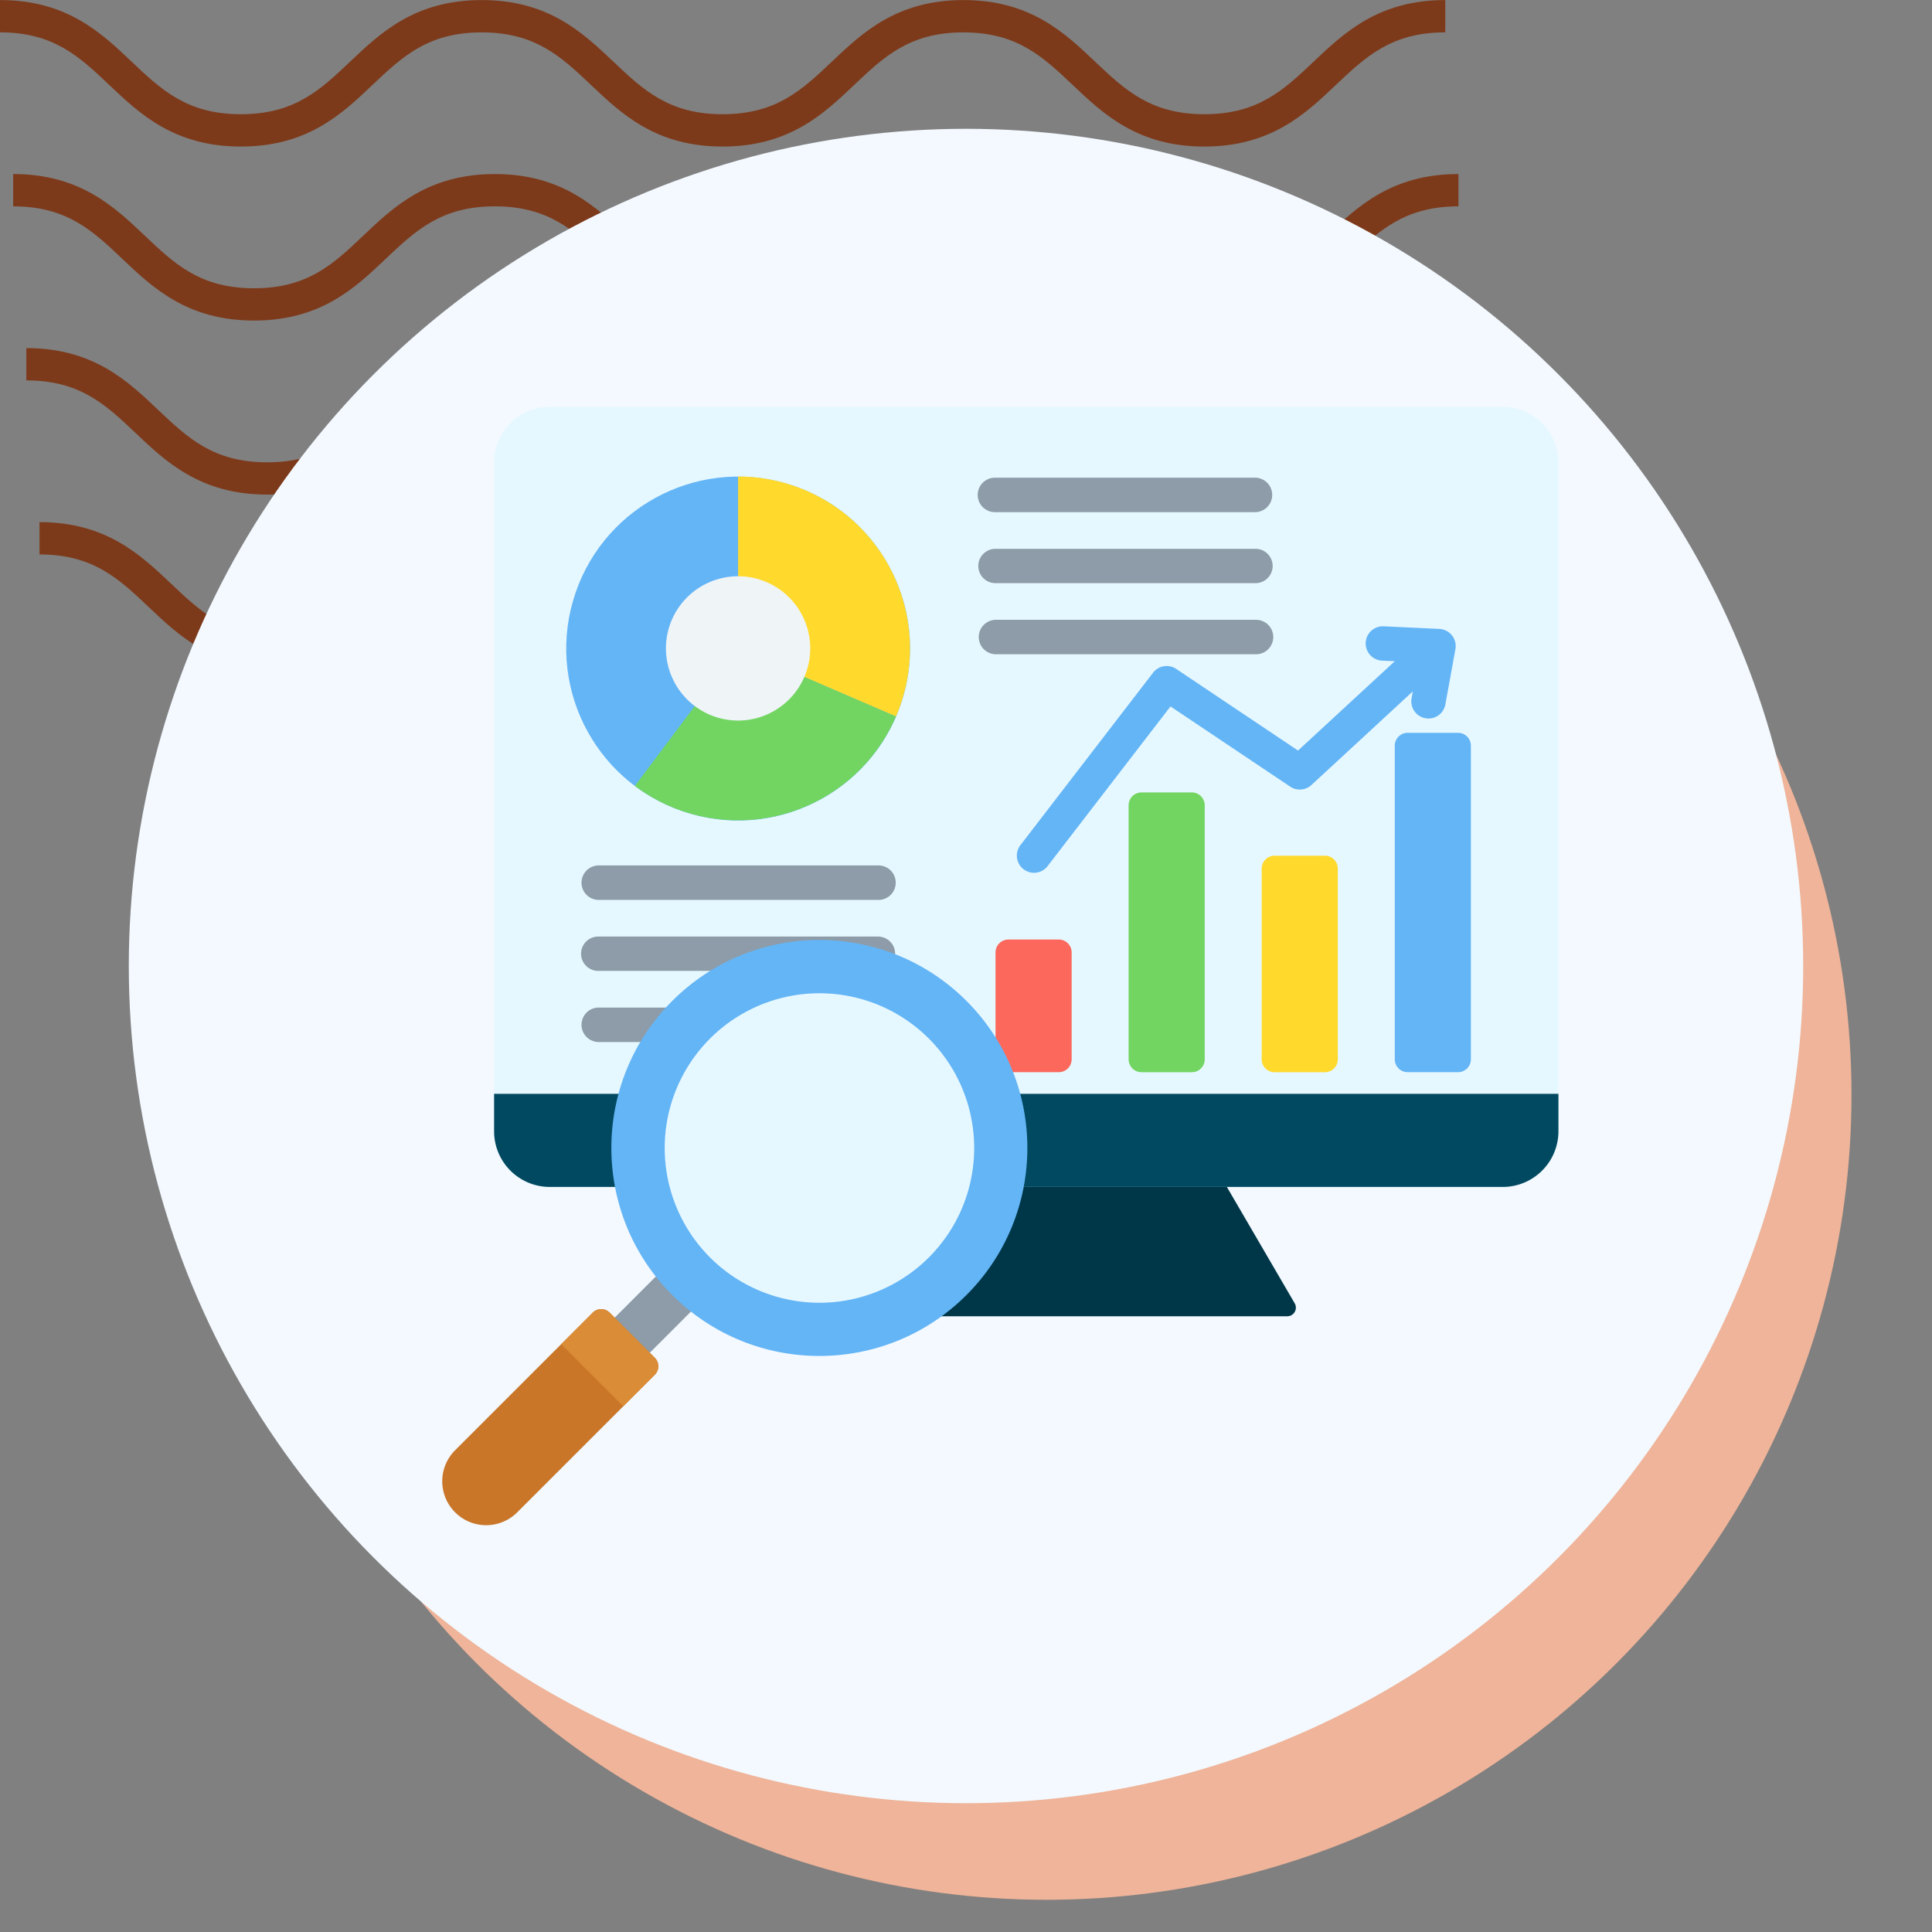<svg xmlns="http://www.w3.org/2000/svg" xmlns:xlink="http://www.w3.org/1999/xlink" width="120" height="120" viewBox="0 0 120 120">
  <rect x="0" y="0" width="120" height="120" fill="#808080" stroke="none"/>
  <defs>
    <clipPath id="clip-path">
      <rect id="Rectangle_400938" data-name="Rectangle 400938" width="120" height="120" transform="translate(0 0)" fill="none"/>
    </clipPath>
    <clipPath id="clip-path-2">
      <rect id="Rectangle_401073" data-name="Rectangle 401073" width="92.219" height="41.532" fill="#7d3a1b"/>
    </clipPath>
  </defs>
  <g id="Group_1118907" data-name="Group 1118907" transform="translate(-810.203 -998)">
    <g id="Group_1099399" data-name="Group 1099399" transform="translate(422.535 -5015)">
      <rect id="Rectangle_401103" data-name="Rectangle 401103" width="120" height="120" transform="translate(387.668 6013)" fill="none"/>
      <g id="Group_1099348" data-name="Group 1099348" transform="translate(387.668 6013)">
        <g id="Group_1099282" data-name="Group 1099282">
          <g id="Group_1099281" data-name="Group 1099281" clip-path="url(#clip-path-2)">
            <path id="Path_873375" data-name="Path 873375" d="M74.8,9.1c-4.139,0-6.28-2.03-8.17-3.821-1.855-1.756-3.452-3.274-6.792-3.274s-4.937,1.517-6.792,3.274C51.161,7.072,49.023,9.1,44.881,9.1s-6.28-2.03-8.169-3.821C34.857,3.525,33.26,2.007,29.92,2.007s-4.937,1.517-6.789,3.274C21.241,7.072,19.1,9.1,14.962,9.1S8.679,7.072,6.789,5.281C4.937,3.525,3.34,2.007,0,2.007V0C4.139,0,6.28,2.033,8.17,3.821c1.855,1.759,3.452,3.274,6.792,3.274S19.9,5.58,21.75,3.824C23.637,2.033,25.781,0,29.92,0s6.283,2.033,8.17,3.821c1.855,1.759,3.452,3.274,6.792,3.274s4.937-1.514,6.792-3.274C53.56,2.033,55.7,0,59.843,0s6.283,2.033,8.17,3.821C69.867,5.58,71.464,7.094,74.8,7.094S79.742,5.58,81.6,3.821C83.483,2.033,85.624,0,89.766,0V2.007c-3.34,0-4.937,1.517-6.792,3.274C81.084,7.072,78.943,9.1,74.8,9.1" transform="translate(2.453 32.43)" fill="#7d3a1b"/>
            <path id="Path_873376" data-name="Path 873376" d="M74.8,9.1c-4.139,0-6.283-2.03-8.17-3.824-1.855-1.756-3.452-3.27-6.792-3.27s-4.937,1.514-6.792,3.27C51.164,7.072,49.023,9.1,44.881,9.1s-6.283-2.03-8.17-3.824c-1.855-1.756-3.452-3.27-6.792-3.27s-4.937,1.517-6.789,3.27C21.241,7.072,19.1,9.1,14.962,9.1S8.679,7.072,6.789,5.278C4.937,3.522,3.34,2.007,0,2.007V0C4.139,0,6.283,2.03,8.17,3.821c1.855,1.759,3.452,3.274,6.792,3.274S19.9,5.58,21.75,3.821C23.637,2.03,25.781,0,29.92,0S36.2,2.03,38.093,3.821c1.852,1.759,3.449,3.274,6.789,3.274s4.937-1.514,6.792-3.274C53.56,2.03,55.7,0,59.843,0s6.283,2.03,8.17,3.821C69.867,5.58,71.464,7.094,74.8,7.094S79.742,5.58,81.6,3.821C83.486,2.03,85.627,0,89.769,0V2.007c-3.34,0-4.94,1.517-6.8,3.27C81.084,7.072,78.943,9.1,74.8,9.1" transform="translate(1.635 21.62)" fill="#7d3a1b"/>
            <path id="Path_873377" data-name="Path 873377" d="M74.8,9.1c-4.139,0-6.283-2.03-8.169-3.824-1.855-1.756-3.452-3.27-6.792-3.27s-4.937,1.514-6.792,3.27C51.164,7.072,49.02,9.1,44.881,9.1s-6.283-2.03-8.17-3.824c-1.855-1.756-3.452-3.27-6.792-3.27s-4.937,1.517-6.789,3.27C21.241,7.072,19.1,9.1,14.962,9.1S8.678,7.072,6.789,5.278C4.937,3.522,3.34,2.007,0,2.007V0C4.139,0,6.283,2.03,8.169,3.821c1.851,1.759,3.452,3.274,6.792,3.274S19.9,5.58,21.75,3.821C23.637,2.03,25.781,0,29.92,0S36.2,2.03,38.093,3.821c1.852,1.759,3.449,3.274,6.789,3.274s4.937-1.514,6.792-3.274C53.56,2.03,55.7,0,59.843,0s6.283,2.03,8.17,3.821C69.867,5.58,71.464,7.094,74.8,7.094S79.742,5.58,81.6,3.821C83.486,2.03,85.624,0,89.769,0V2.007c-3.34,0-4.941,1.517-6.8,3.27C81.084,7.072,78.943,9.1,74.8,9.1" transform="translate(0.818 10.81)" fill="#7d3a1b"/>
            <path id="Path_873378" data-name="Path 873378" d="M74.8,9.1c-4.139,0-6.28-2.03-8.17-3.821-1.855-1.756-3.452-3.27-6.792-3.27s-4.937,1.514-6.789,3.27C51.164,7.069,49.023,9.1,44.881,9.1s-6.28-2.03-8.169-3.821c-1.855-1.756-3.452-3.27-6.792-3.27s-4.937,1.514-6.789,3.267C21.245,7.069,19.1,9.1,14.962,9.1S8.678,7.069,6.789,5.278C4.937,3.522,3.34,2.007,0,2.007V0C4.139,0,6.283,2.03,8.17,3.821c1.855,1.756,3.452,3.27,6.792,3.27S19.9,5.577,21.75,3.821C23.64,2.03,25.781,0,29.92,0s6.28,2.03,8.173,3.821c1.852,1.756,3.449,3.27,6.789,3.27s4.937-1.514,6.792-3.27C53.563,2.03,55.7,0,59.843,0s6.28,2.03,8.17,3.821c1.855,1.756,3.452,3.27,6.792,3.27s4.937-1.514,6.792-3.27C83.486,2.03,85.627,0,89.769,0V2.007c-3.344,0-4.941,1.514-6.8,3.27C81.084,7.069,78.943,9.1,74.8,9.1" transform="translate(0 0.003)" fill="#7d3a1b"/>
          </g>
        </g>
      </g>
      <circle id="Ellipse_11504" data-name="Ellipse 11504" cx="50" cy="50" r="50" transform="translate(402.668 6031)" fill="#efb499"/>
      <circle id="Ellipse_11503" data-name="Ellipse 11503" cx="52" cy="52" r="52" transform="translate(395.668 6021)" fill="#f3f9ff"/>
    </g>
    <g id="Group_1118595" data-name="Group 1118595" transform="translate(828.201 1014.27)">
      <g id="Group_1118590" data-name="Group 1118590" transform="translate(12.691 9.001)">
        <path id="Path_905832" data-name="Path 905832" d="M176.478,340.632l-22.965.294-5.1,8.755a.536.536,0,0,0,.463.807h32.414a.536.536,0,0,0,.463-.807Z" transform="translate(-132.027 -294.003)" fill="#003748" fill-rule="evenodd"/>
        <path id="Path_905833" data-name="Path 905833" d="M95.014,9a3.461,3.461,0,0,1,3.451,3.451V54a3.461,3.461,0,0,1-3.451,3.451H35.808A3.461,3.461,0,0,1,32.357,54V12.452A3.461,3.461,0,0,1,35.808,9Z" transform="translate(-32.357 -9.001)" fill="#e6f8ff" fill-rule="evenodd"/>
        <path id="Path_905834" data-name="Path 905834" d="M98.465,312.468H32.357V314.8a3.461,3.461,0,0,0,3.451,3.451H95.014a3.461,3.461,0,0,0,3.451-3.451v-2.327Z" transform="translate(-32.357 -269.799)" fill="#004960" fill-rule="evenodd"/>
      </g>
      <g id="Group_1118592" data-name="Group 1118592" transform="translate(43.833 22.622)">
        <path id="Path_905835" data-name="Path 905835" d="M372.223,207.27h3.128a.8.8,0,0,1,.8.8V219.92a.8.8,0,0,1-.8.8h-3.128a.8.8,0,0,1-.8-.8V208.073A.8.8,0,0,1,372.223,207.27Z" transform="translate(-354.888 -193.014)" fill="#ffda2d" fill-rule="evenodd"/>
        <path id="Path_905836" data-name="Path 905836" d="M313.434,179.322h3.128a.8.8,0,0,1,.8.8V195.9a.8.8,0,0,1-.8.8h-3.128a.8.8,0,0,1-.8-.8V180.125A.8.8,0,0,1,313.434,179.322Z" transform="translate(-304.365 -168.995)" fill="#72d561" fill-rule="evenodd"/>
        <path id="Path_905837" data-name="Path 905837" d="M254.645,244.309h3.128a.8.8,0,0,1,.8.8v6.639a.8.8,0,0,1-.8.8h-3.128a.8.8,0,0,1-.8-.8v-6.639A.8.8,0,0,1,254.645,244.309Z" transform="translate(-253.842 -224.845)" fill="#fc685b" fill-rule="evenodd"/>
        <g id="Group_1118591" data-name="Group 1118591" transform="translate(1.299)">
          <path id="Path_905838" data-name="Path 905838" d="M431.012,152.991h3.128a.8.8,0,0,1,.8.8v19.479a.8.8,0,0,1-.8.8h-3.128a.8.8,0,0,1-.8-.8V153.794A.8.8,0,0,1,431.012,152.991Z" transform="translate(-406.71 -146.367)" fill="#64b5f6" fill-rule="evenodd"/>
          <path id="Path_905839" data-name="Path 905839" d="M264.995,120.815a1.067,1.067,0,0,1-1.69-1.3l8.266-10.747a1.067,1.067,0,0,1,1.458-.221l7.546,5.057,6.009-5.548-.816-.038a1.068,1.068,0,0,1,.1-2.133l3.484.164a1.068,1.068,0,0,1,.989,1.309l-.614,3.378a1.066,1.066,0,0,1-2.1-.376l.079-.432-6.3,5.819h0a1.067,1.067,0,0,1-1.316.1l-7.436-4.983Z" transform="translate(-263.082 -105.878)" fill="#64b5f6" fill-rule="evenodd"/>
        </g>
      </g>
      <path id="Path_905840" data-name="Path 905840" d="M96.474,42.429a1.071,1.071,0,1,1,0-2.141h16.149a1.071,1.071,0,0,1,0,2.141ZM71.8,75.34a1.071,1.071,0,0,1,0-2.141H89.175a1.071,1.071,0,1,1,0,2.141Zm0-4.418a1.066,1.066,0,1,1,0-2.133H89.175a1.066,1.066,0,1,1,0,2.133Zm0-4.409a1.071,1.071,0,0,1,0-2.141H89.175a1.071,1.071,0,1,1,0,2.141ZM96.474,51.256a1.071,1.071,0,0,1,0-2.141h16.149a1.071,1.071,0,1,1,0,2.141Zm0-4.417a1.066,1.066,0,0,1,0-2.133h16.149a1.066,1.066,0,1,1,0,2.133Z" transform="translate(-52.641 -26.888)" fill="#8d9ca8" fill-rule="evenodd"/>
      <g id="Group_1118593" data-name="Group 1118593" transform="translate(14.64 10.806)">
        <circle id="Ellipse_11640" data-name="Ellipse 11640" cx="10.678" cy="10.678" r="10.678" transform="translate(0 20.522) rotate(-73.976)" fill="#64b5f6"/>
        <path id="Path_905841" data-name="Path 905841" d="M140.135,39.764V50.442l9.807,4.231a10.683,10.683,0,0,0-9.807-14.908Z" transform="translate(-126.929 -37.244)" fill="#ffda2d" fill-rule="evenodd"/>
        <path id="Path_905842" data-name="Path 905842" d="M110.753,119.936l-9.807-4.231-6.412,8.539a10.682,10.682,0,0,0,16.219-4.308Z" transform="translate(-87.74 -102.507)" fill="#72d561" fill-rule="evenodd"/>
        <path id="Path_905843" data-name="Path 905843" d="M112.745,92.794a4.481,4.481,0,1,0-4.481-4.481A4.49,4.49,0,0,0,112.745,92.794Z" transform="translate(-99.54 -75.115)" fill="#eff4f7" fill-rule="evenodd"/>
      </g>
      <g id="Group_1118594" data-name="Group 1118594" transform="translate(9.474 36.763)">
        <path id="Path_905844" data-name="Path 905844" d="M81.609,393.659,79.5,391.405l4.262-4.262,2.26,2.1Z" transform="translate(-69.654 -361.736)" fill="#8d9ca8" fill-rule="evenodd"/>
        <circle id="Ellipse_11641" data-name="Ellipse 11641" cx="12.92" cy="12.92" r="12.92" transform="translate(5.148 18.269) rotate(-45)" fill="#64b5f6"/>
        <path id="Path_905845" data-name="Path 905845" d="M117.33,268.046a9.611,9.611,0,1,0,9.611,9.611A9.611,9.611,0,0,0,117.33,268.046Z" transform="translate(-93.905 -259.385)" fill="#e6f8ff" fill-rule="evenodd"/>
        <path id="Path_905846" data-name="Path 905846" d="M19.869,407.782l2.806,2.806a.746.746,0,0,1,0,1.053l-8.547,8.547a2.728,2.728,0,0,1-3.858-3.858l8.547-8.547A.746.746,0,0,1,19.869,407.782Z" transform="translate(-9.474 -379.287)" fill="#c97629" fill-rule="evenodd"/>
        <path id="Path_905847" data-name="Path 905847" d="M67.807,411.641,65.848,413.6,61.99,409.74l1.958-1.958a.746.746,0,0,1,1.053,0l2.805,2.806A.746.746,0,0,1,67.807,411.641Z" transform="translate(-54.606 -379.286)" fill="#da8c36" fill-rule="evenodd"/>
      </g>
    </g>
  </g>
</svg>
